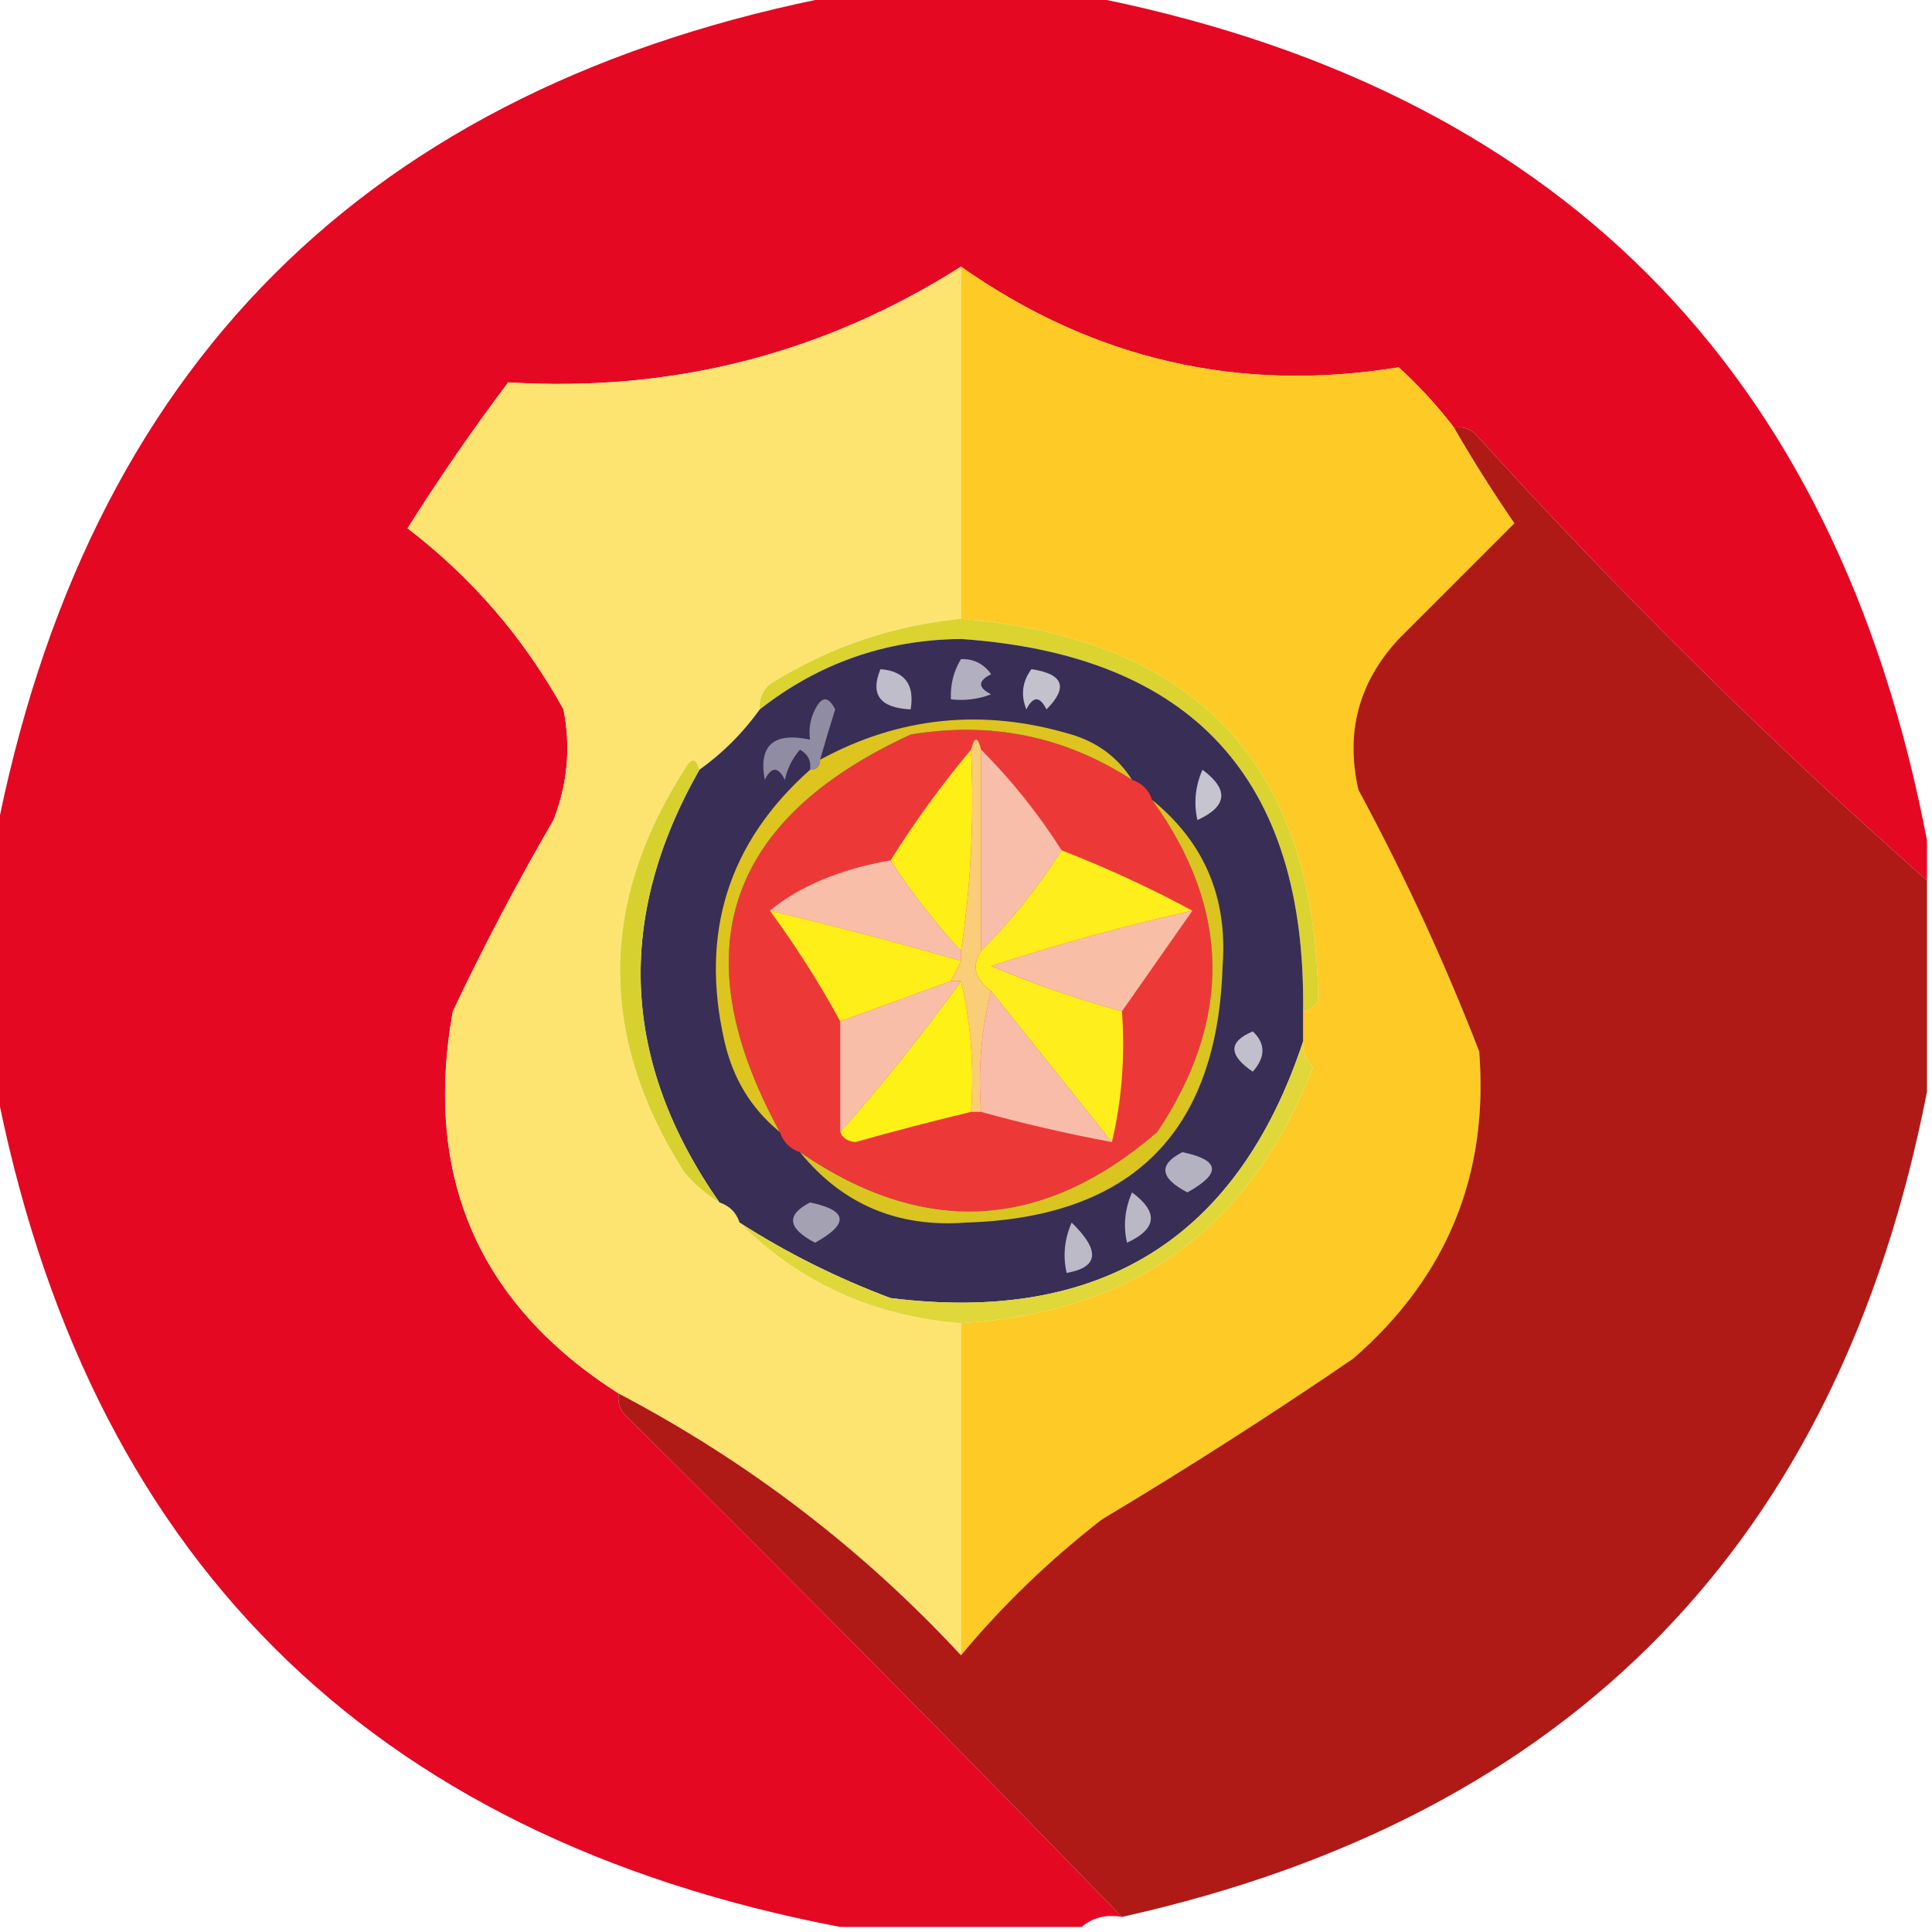 <?xml version="1.0" encoding="UTF-8"?>
<!DOCTYPE svg PUBLIC "-//W3C//DTD SVG 1.1//EN" "http://www.w3.org/Graphics/SVG/1.1/DTD/svg11.dtd">
<svg xmlns="http://www.w3.org/2000/svg" version="1.1" width="192px" height="192px" style="shape-rendering:geometricPrecision; text-rendering:geometricPrecision; image-rendering:optimizeQuality; fill-rule:evenodd; clip-rule:evenodd" xmlns:xlink="http://www.w3.org/1999/xlink">
<g><path style="opacity:0.978" fill="#e5041f" d="M 83.5,-0.5 C 91.5,-0.5 99.5,-0.5 107.5,-0.5C 154.5,8.5 182.5,36.5 191.5,83.5C 191.5,84.833 191.5,86.167 191.5,87.5C 175.724,73.558 160.724,58.725 146.5,43C 145.906,42.536 145.239,42.369 144.5,42.5C 142.901,40.396 141.068,38.396 139,36.5C 123.164,39.083 108.664,35.75 95.5,26.5C 81.827,35.169 66.827,39.002 50.5,38C 46.971,42.696 43.638,47.529 40.5,52.5C 46.917,57.418 52.084,63.418 56,70.5C 56.738,74.261 56.405,77.928 55,81.5C 51.412,87.675 48.078,94.009 45,100.5C 42.058,116.94 47.558,129.607 61.5,138.5C 61.369,139.239 61.536,139.906 62,140.5C 78.702,157.035 95.202,173.701 111.5,190.5C 109.901,190.232 108.568,190.566 107.5,191.5C 99.5,191.5 91.5,191.5 83.5,191.5C 36.5,182.5 8.5,154.5 -0.5,107.5C -0.5,99.5 -0.5,91.5 -0.5,83.5C 8.5,36.5 36.5,8.5 83.5,-0.5 Z"/></g>
<g><path style="opacity:1" fill="#fde471" d="M 95.5,26.5 C 95.5,38.167 95.5,49.833 95.5,61.5C 88.671,62.165 82.338,64.332 76.5,68C 75.748,68.671 75.414,69.504 75.5,70.5C 73.833,72.833 71.833,74.833 69.5,76.5C 69.19,75.262 68.69,75.262 68,76.5C 59.495,89.813 59.495,103.146 68,116.5C 69.039,117.71 70.206,118.71 71.5,119.5C 72.5,119.833 73.167,120.5 73.5,121.5C 79.455,127.472 86.788,130.805 95.5,131.5C 95.5,142.5 95.5,153.5 95.5,164.5C 85.684,153.917 74.351,145.25 61.5,138.5C 47.558,129.607 42.058,116.94 45,100.5C 48.078,94.009 51.412,87.675 55,81.5C 56.405,77.928 56.738,74.261 56,70.5C 52.084,63.418 46.917,57.418 40.5,52.5C 43.638,47.529 46.971,42.696 50.5,38C 66.827,39.002 81.827,35.169 95.5,26.5 Z"/></g>
<g><path style="opacity:1" fill="#feca26" d="M 95.5,26.5 C 108.664,35.75 123.164,39.083 139,36.5C 141.068,38.396 142.901,40.396 144.5,42.5C 146.371,45.739 148.371,48.906 150.5,52C 146.733,55.767 142.9,59.6 139,63.5C 135.018,67.796 133.685,72.796 135,78.5C 139.569,86.968 143.569,95.635 147,104.5C 147.965,116.74 143.799,126.907 134.5,135C 126.336,140.583 118.003,145.916 109.5,151C 104.304,155.031 99.637,159.531 95.5,164.5C 95.5,153.5 95.5,142.5 95.5,131.5C 112.687,130.468 124.354,121.968 130.5,106C 129.748,105.329 129.414,104.496 129.5,103.5C 129.5,102.5 129.5,101.5 129.5,100.5C 130.117,100.389 130.617,100.056 131,99.5C 130.776,76.106 118.942,63.439 95.5,61.5C 95.5,49.833 95.5,38.167 95.5,26.5 Z"/></g>
<g><path style="opacity:1" fill="#af1916" d="M 144.5,42.5 C 145.239,42.369 145.906,42.536 146.5,43C 160.724,58.725 175.724,73.558 191.5,87.5C 191.5,94.5 191.5,101.5 191.5,108.5C 182.777,153.224 156.11,180.558 111.5,190.5C 95.202,173.701 78.702,157.035 62,140.5C 61.536,139.906 61.369,139.239 61.5,138.5C 74.351,145.25 85.684,153.917 95.5,164.5C 99.637,159.531 104.304,155.031 109.5,151C 118.003,145.916 126.336,140.583 134.5,135C 143.799,126.907 147.965,116.74 147,104.5C 143.569,95.635 139.569,86.968 135,78.5C 133.685,72.796 135.018,67.796 139,63.5C 142.9,59.6 146.733,55.767 150.5,52C 148.371,48.906 146.371,45.739 144.5,42.5 Z"/></g>
<g><path style="opacity:1" fill="#dbd32f" d="M 95.5,61.5 C 118.942,63.439 130.776,76.106 131,99.5C 130.617,100.056 130.117,100.389 129.5,100.5C 129.801,77.418 118.468,65.085 95.5,63.5C 88.023,63.574 81.357,65.907 75.5,70.5C 75.414,69.504 75.748,68.671 76.5,68C 82.338,64.332 88.671,62.165 95.5,61.5 Z"/></g>
<g><path style="opacity:1" fill="#382e56" d="M 129.5,100.5 C 129.5,101.5 129.5,102.5 129.5,103.5C 123.006,123.098 109.339,131.598 88.5,129C 83.168,127.001 78.168,124.501 73.5,121.5C 73.167,120.5 72.5,119.833 71.5,119.5C 61.769,105.599 61.102,91.266 69.5,76.5C 71.833,74.833 73.833,72.833 75.5,70.5C 81.357,65.907 88.023,63.574 95.5,63.5C 118.468,65.085 129.801,77.418 129.5,100.5 Z"/></g>
<g><path style="opacity:1" fill="#908ca1" d="M 81.5,75.5 C 81.5,76.167 81.167,76.5 80.5,76.5C 80.631,75.624 80.297,74.957 79.5,74.5C 78.749,75.376 78.249,76.376 78,77.5C 77.333,76.167 76.667,76.167 76,77.5C 75.362,74.07 76.862,72.737 80.5,73.5C 80.35,72.448 80.517,71.448 81,70.5C 81.667,69.167 82.333,69.167 83,70.5C 82.513,72.044 82.013,73.71 81.5,75.5 Z"/></g>
<g><path style="opacity:1" fill="#ed3838" d="M 112.5,77.5 C 113.5,77.833 114.167,78.5 114.5,79.5C 122.315,90.312 122.482,101.312 115,112.5C 103.649,122.305 91.816,122.972 79.5,114.5C 78.5,114.167 77.833,113.5 77.5,112.5C 67.728,94.648 72.062,81.482 90.5,73C 98.477,71.663 105.81,73.163 112.5,77.5 Z"/></g>
<g><path style="opacity:1" fill="#fef016" d="M 96.5,74.5 C 96.824,81.354 96.491,88.021 95.5,94.5C 92.936,91.72 90.603,88.72 88.5,85.5C 90.934,81.618 93.601,77.952 96.5,74.5 Z"/></g>
<g><path style="opacity:1" fill="#bfbdc9" d="M 87.5,66.5 C 89.912,66.694 90.912,68.027 90.5,70.5C 87.45,70.354 86.45,69.02 87.5,66.5 Z"/></g>
<g><path style="opacity:1" fill="#c3c1cc" d="M 102.5,66.5 C 105.686,66.974 106.186,68.307 104,70.5C 103.333,69.167 102.667,69.167 102,70.5C 101.421,69.072 101.588,67.738 102.5,66.5 Z"/></g>
<g><path style="opacity:1" fill="#b2afbf" d="M 95.5,65.5 C 96.756,65.461 97.756,65.961 98.5,67C 97.167,67.667 97.167,68.333 98.5,69C 97.207,69.49 95.873,69.657 94.5,69.5C 94.433,68.041 94.766,66.708 95.5,65.5 Z"/></g>
<g><path style="opacity:1" fill="#c6c5cf" d="M 119.5,76.5 C 122.151,78.461 121.984,80.128 119,81.5C 118.616,79.803 118.782,78.137 119.5,76.5 Z"/></g>
<g><path style="opacity:1" fill="#f9beaa" d="M 97.5,74.5 C 100.516,77.52 103.183,80.854 105.5,84.5C 103.183,88.146 100.516,91.48 97.5,94.5C 97.5,87.833 97.5,81.167 97.5,74.5 Z"/></g>
<g><path style="opacity:1" fill="#feee1b" d="M 105.5,84.5 C 110.018,86.261 114.351,88.261 118.5,90.5C 111.753,92.02 105.086,93.853 98.5,96C 102.716,97.794 107.049,99.294 111.5,100.5C 111.818,105.032 111.485,109.366 110.5,113.5C 106.5,108.5 102.5,103.5 98.5,98.5C 96.862,97.295 96.529,95.962 97.5,94.5C 100.516,91.48 103.183,88.146 105.5,84.5 Z"/></g>
<g><path style="opacity:1" fill="#f9bea8" d="M 88.5,85.5 C 90.603,88.72 92.936,91.72 95.5,94.5C 95.5,94.833 95.5,95.167 95.5,95.5C 89.21,93.677 82.876,92.011 76.5,90.5C 79.5,88.04 83.5,86.373 88.5,85.5 Z"/></g>
<g><path style="opacity:1" fill="#feef19" d="M 76.5,90.5 C 82.876,92.011 89.21,93.677 95.5,95.5C 95.167,96.167 94.833,96.833 94.5,97.5C 90.833,98.833 87.167,100.167 83.5,101.5C 81.427,97.692 79.094,94.026 76.5,90.5 Z"/></g>
<g><path style="opacity:1" fill="#f9bfa6" d="M 118.5,90.5 C 116.167,93.833 113.833,97.167 111.5,100.5C 107.049,99.294 102.716,97.794 98.5,96C 105.086,93.853 111.753,92.02 118.5,90.5 Z"/></g>
<g><path style="opacity:1" fill="#facd78" d="M 97.5,74.5 C 97.5,81.167 97.5,87.833 97.5,94.5C 96.529,95.962 96.862,97.295 98.5,98.5C 97.517,102.298 97.183,106.298 97.5,110.5C 97.167,110.5 96.833,110.5 96.5,110.5C 96.818,105.968 96.485,101.634 95.5,97.5C 95.167,97.5 94.833,97.5 94.5,97.5C 94.833,96.833 95.167,96.167 95.5,95.5C 95.5,95.167 95.5,94.833 95.5,94.5C 96.491,88.021 96.824,81.354 96.5,74.5C 96.833,73.167 97.167,73.167 97.5,74.5 Z"/></g>
<g><path style="opacity:1" fill="#fef115" d="M 95.5,97.5 C 96.485,101.634 96.818,105.968 96.5,110.5C 92.663,111.418 88.83,112.418 85,113.5C 84.235,113.43 83.735,113.097 83.5,112.5C 87.729,107.722 91.729,102.722 95.5,97.5 Z"/></g>
<g><path style="opacity:1" fill="#f9bea8" d="M 94.5,97.5 C 94.833,97.5 95.167,97.5 95.5,97.5C 91.729,102.722 87.729,107.722 83.5,112.5C 83.5,108.833 83.5,105.167 83.5,101.5C 87.167,100.167 90.833,98.833 94.5,97.5 Z"/></g>
<g><path style="opacity:1" fill="#f9bca8" d="M 98.5,98.5 C 102.5,103.5 106.5,108.5 110.5,113.5C 106.015,112.66 101.681,111.66 97.5,110.5C 97.183,106.298 97.517,102.298 98.5,98.5 Z"/></g>
<g><path style="opacity:1" fill="#dac420" d="M 114.5,79.5 C 119.685,83.712 122.018,89.212 121.5,96C 121,112.5 112.5,121 96,121.5C 89.212,122.018 83.712,119.685 79.5,114.5C 91.816,122.972 103.649,122.305 115,112.5C 122.482,101.312 122.315,90.312 114.5,79.5 Z"/></g>
<g><path style="opacity:1" fill="#c1bfcb" d="M 124.5,102.5 C 125.782,103.708 125.782,105.042 124.5,106.5C 122.066,104.853 122.066,103.52 124.5,102.5 Z"/></g>
<g><path style="opacity:1" fill="#ddc41f" d="M 112.5,77.5 C 105.81,73.163 98.477,71.663 90.5,73C 72.062,81.482 67.728,94.648 77.5,112.5C 74.676,110.2 72.843,107.2 72,103.5C 69.537,92.728 72.37,83.728 80.5,76.5C 81.167,76.5 81.5,76.167 81.5,75.5C 89.409,71.204 97.743,70.37 106.5,73C 109.106,73.792 111.106,75.292 112.5,77.5 Z"/></g>
<g><path style="opacity:1" fill="#d7d130" d="M 69.5,76.5 C 61.102,91.266 61.769,105.599 71.5,119.5C 70.206,118.71 69.039,117.71 68,116.5C 59.495,103.146 59.495,89.813 68,76.5C 68.69,75.262 69.19,75.262 69.5,76.5 Z"/></g>
<g><path style="opacity:1" fill="#b4b2c0" d="M 117.5,114.5 C 121.249,115.277 121.416,116.61 118,118.5C 115.264,117.067 115.098,115.734 117.5,114.5 Z"/></g>
<g><path style="opacity:1" fill="#bab8c5" d="M 112.5,118.5 C 115.151,120.461 114.984,122.128 112,123.5C 111.616,121.803 111.782,120.137 112.5,118.5 Z"/></g>
<g><path style="opacity:1" fill="#a4a1b2" d="M 80.5,119.5 C 84.249,120.277 84.416,121.61 81,123.5C 78.264,122.067 78.098,120.734 80.5,119.5 Z"/></g>
<g><path style="opacity:1" fill="#e0d73a" d="M 129.5,103.5 C 129.414,104.496 129.748,105.329 130.5,106C 124.354,121.968 112.687,130.468 95.5,131.5C 86.788,130.805 79.455,127.472 73.5,121.5C 78.168,124.501 83.168,127.001 88.5,129C 109.339,131.598 123.006,123.098 129.5,103.5 Z"/></g>
<g><path style="opacity:1" fill="#bcbac6" d="M 106.5,121.5 C 109.365,124.281 109.198,125.948 106,126.5C 105.616,124.803 105.782,123.137 106.5,121.5 Z"/></g>
</svg>
